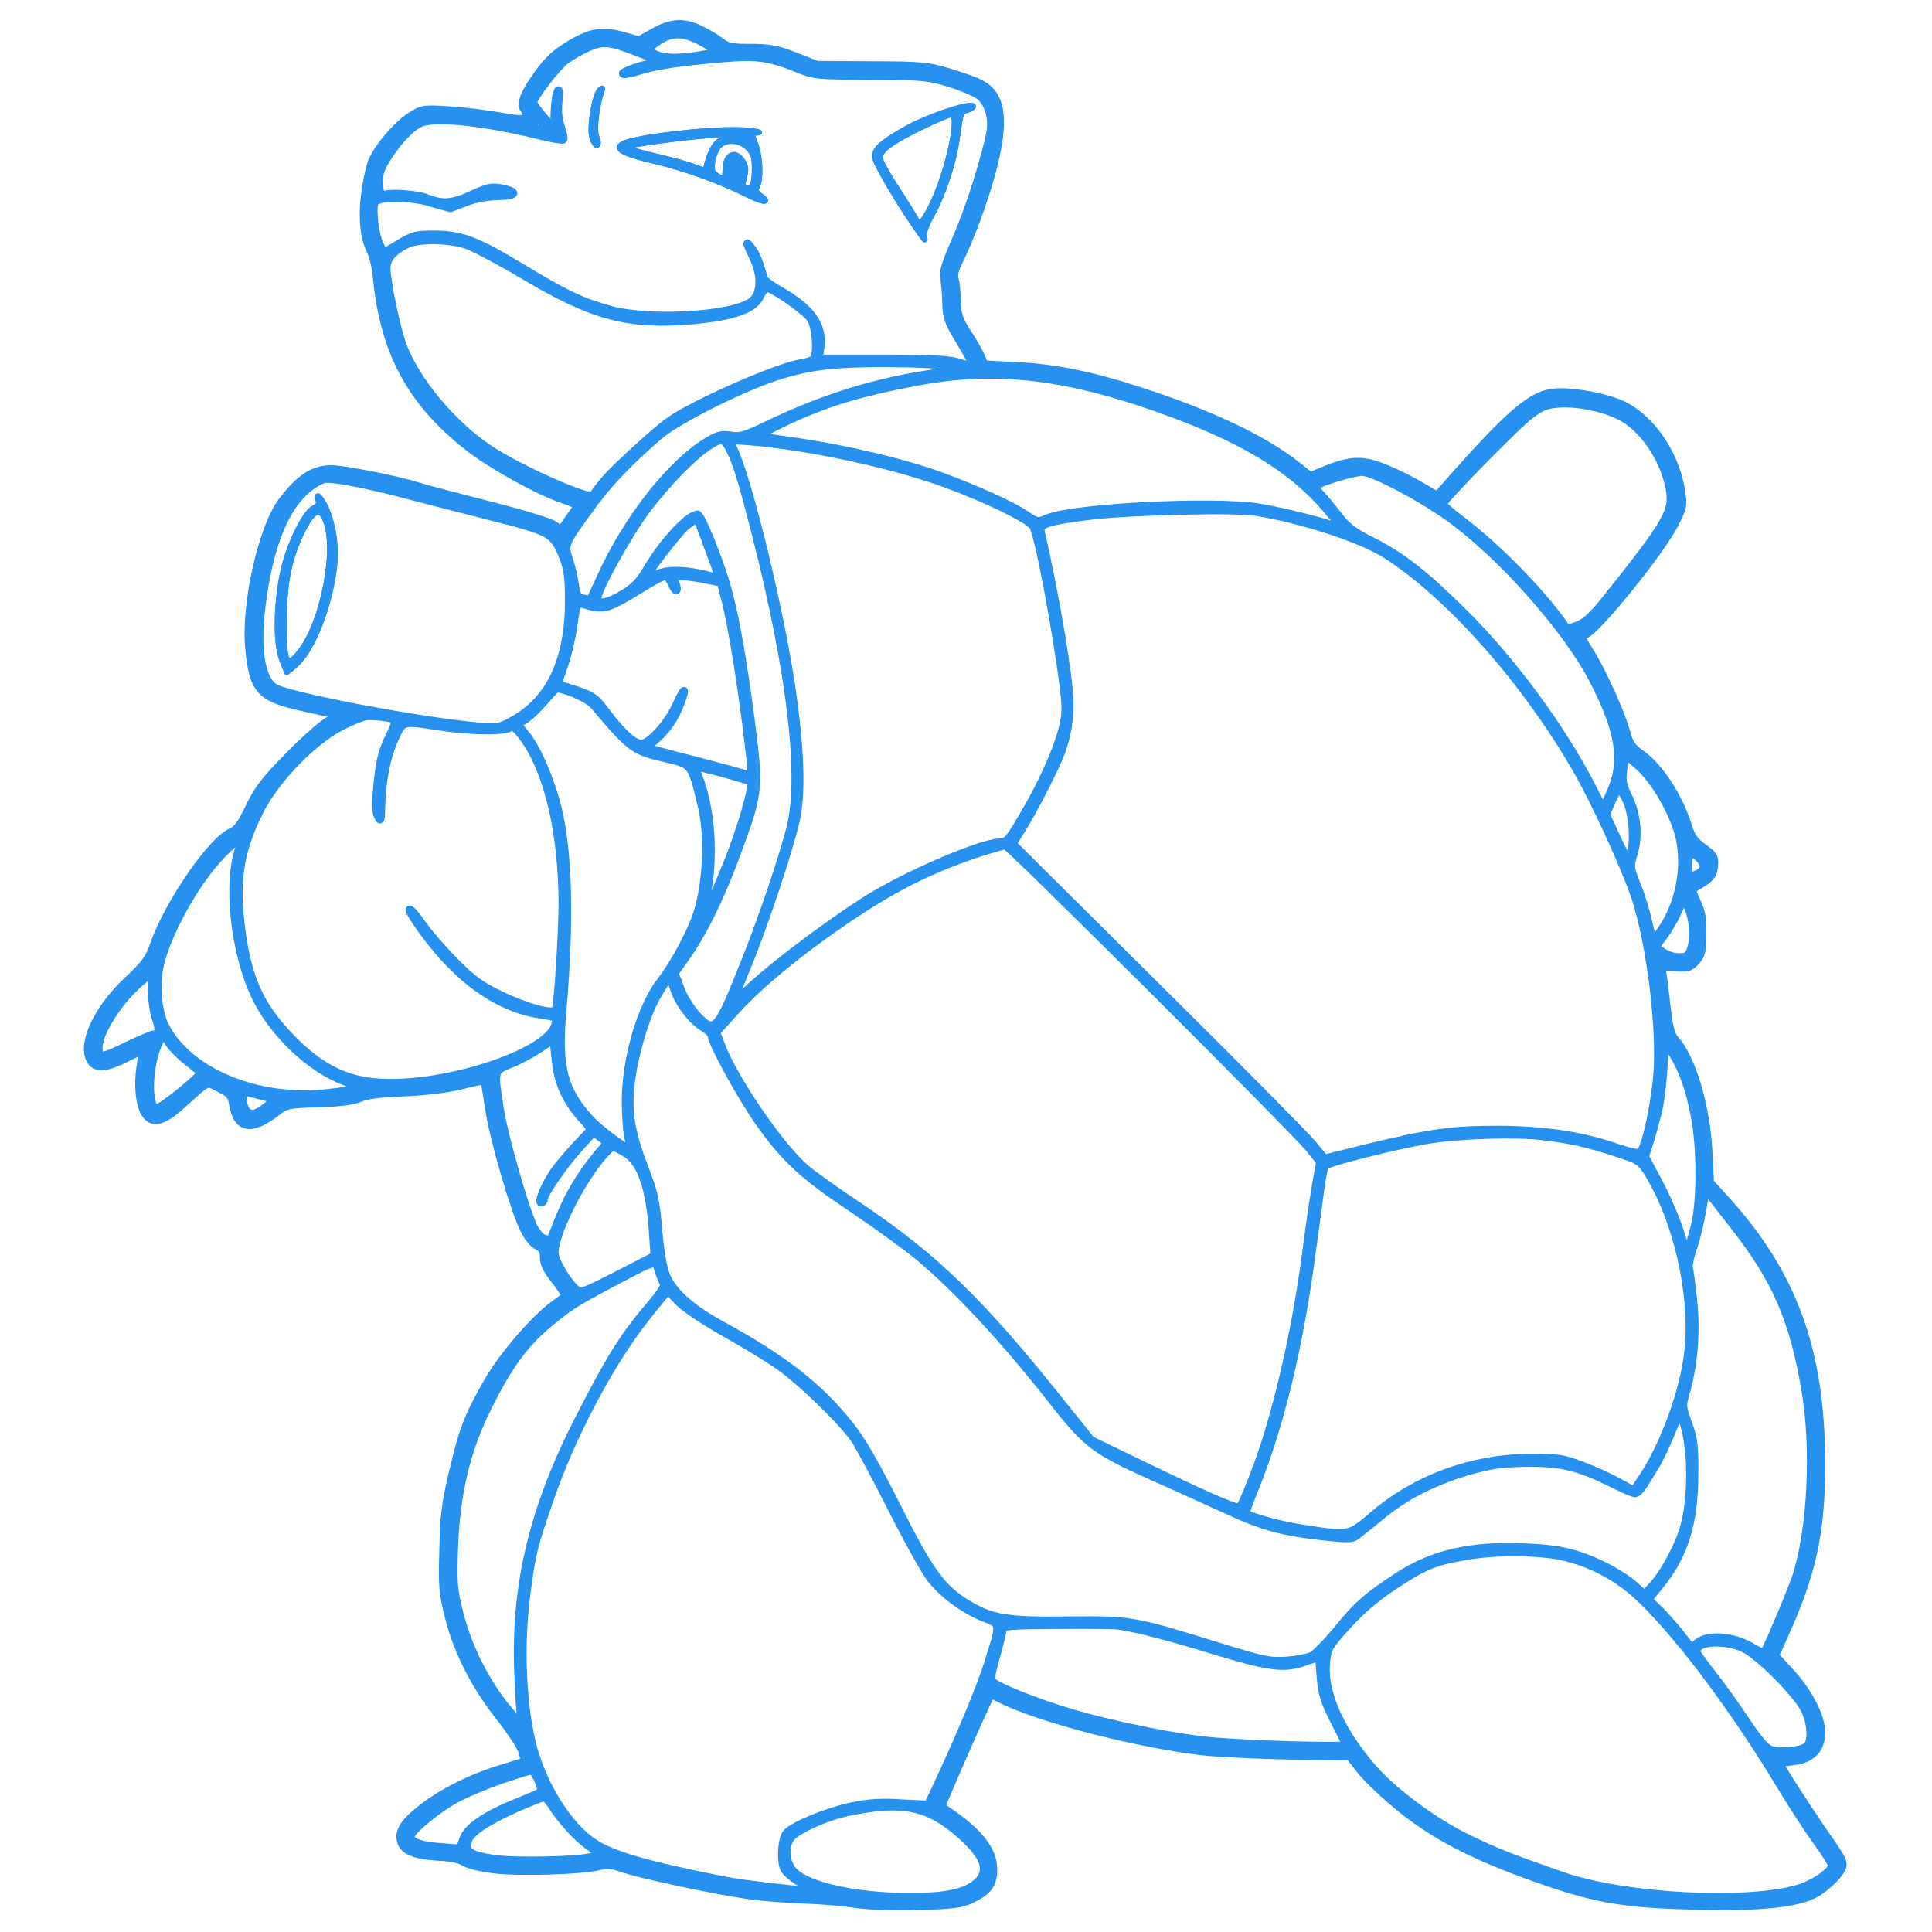 <?xml version="1.0" encoding="UTF-8" standalone="no"?>
<!DOCTYPE svg PUBLIC "-//W3C//DTD SVG 1.1//EN" "http://www.w3.org/Graphics/SVG/1.1/DTD/svg11.dtd">
<svg width="100%" height="100%" viewBox="0 0 710 710" version="1.1" xmlns="http://www.w3.org/2000/svg" xmlns:xlink="http://www.w3.org/1999/xlink" xml:space="preserve" xmlns:serif="http://www.serif.com/" style="fill-rule:evenodd;clip-rule:evenodd;stroke-linejoin:round;stroke-miterlimit:2;">
    <g transform="matrix(-0.98,0,0,0.98,354.711,354.711)">
        <g id="pokemon_009___blastoise__line_art__by_illustrationoverdose_d8io7gq-fullview.svg" transform="matrix(1,0,0,1,-400,-400)">
            <g transform="matrix(0.1,0,0,-0.1,0,800)">
                <path d="M4990,7507C4965,7495 4932,7475 4916,7462C4891,7443 4875,7440 4803,7440C4732,7440 4707,7435 4637,7408L4555,7376L4350,7375C4157,7374 4140,7372 4057,7347C3942,7311 3916,7298 3891,7257C3860,7206 3863,7115 3900,6976C3930,6866 3979,6731 4024,6640C4040,6609 4045,6587 4039,6570C4035,6556 4032,6519 4031,6488C4030,6439 4024,6422 3992,6371C3970,6339 3948,6299 3941,6282L3929,6253L3812,6247C3667,6240 3535,6214 3349,6154C3085,6069 2881,5973 2754,5872L2706,5834L2648,5858C2551,5897 2506,5897 2420,5861C2379,5844 2319,5814 2288,5795L2230,5761L2163,5837C1963,6062 1880,6134 1803,6146C1744,6155 1631,6138 1554,6109C1442,6067 1342,5931 1317,5787C1307,5724 1307,5720 1338,5658C1390,5553 1644,5240 1677,5240C1696,5240 1693,5232 1661,5181C1616,5112 1544,4953 1524,4883C1510,4830 1501,4817 1464,4791C1395,4741 1325,4633 1290,4523C1278,4482 1265,4464 1231,4440C1193,4412 1189,4405 1192,4372C1194,4344 1202,4331 1228,4313C1246,4301 1265,4290 1270,4288C1276,4286 1270,4265 1258,4240C1240,4205 1235,4178 1236,4118C1236,4050 1240,4037 1261,4014C1282,3991 1291,3989 1338,3992C1390,3997 1391,3996 1386,3971C1383,3957 1376,3900 1370,3845C1362,3773 1354,3740 1341,3725C1276,3654 1222,3476 1213,3300L1207,3185L1156,3129C896,2846 790,2556 790,2127C790,1874 824,1716 931,1483L963,1411L908,1351C839,1277 790,1183 790,1124C790,1060 825,1023 895,1015L949,1008L898,926C870,882 824,812 796,771C714,653 710,646 710,625C710,601 770,540 817,516C887,481 1022,467 1255,473C1544,480 1643,498 1897,590C2102,665 2241,738 2361,834C2418,880 2486,943 2512,975L2558,1033L2772,1036C2889,1038 3032,1045 3090,1050C3340,1076 3729,1176 3874,1252L3904,1267L3948,1171C3972,1118 4014,1023 4041,960L4090,845L4068,830C3948,749 3895,682 3895,609C3895,553 3915,526 3980,496C4018,479 4050,475 4178,472C4272,469 4363,473 4413,480C4458,487 4542,494 4600,496C4658,497 4755,505 4815,513C4940,531 5223,591 5290,615C5325,627 5344,629 5375,621C5439,605 5667,598 5764,609C5815,615 5864,627 5879,637C5896,648 5931,655 5979,657C6065,662 6107,680 6116,716C6125,752 6105,785 6040,836C5966,895 5854,952 5745,985C5696,1000 5654,1014 5653,1014C5652,1015 5655,1032 5660,1051C5666,1070 5704,1128 5745,1180C5838,1298 5903,1425 5936,1555C5959,1646 5961,1669 5957,1810C5954,1940 5948,1986 5921,2098C5883,2259 5865,2306 5792,2435C5734,2537 5610,2680 5535,2732C5516,2744 5500,2759 5500,2763C5500,2767 5518,2793 5540,2821C5568,2857 5580,2881 5580,2904C5580,2929 5586,2939 5605,2948C5618,2954 5641,2981 5654,3009C5691,3082 5769,3350 5786,3465C5794,3520 5802,3566 5804,3567C5806,3569 5845,3561 5891,3549C5945,3536 6022,3527 6105,3523C6196,3520 6246,3513 6270,3502C6294,3491 6341,3485 6425,3482C6538,3479 6547,3477 6580,3451C6677,3375 6731,3385 6746,3481C6751,3512 6759,3520 6797,3539C6849,3564 6831,3572 6943,3472C7010,3412 7049,3404 7075,3444C7096,3476 7104,3553 7092,3623C7087,3654 7085,3680 7087,3680C7089,3680 7117,3667 7150,3650C7217,3616 7257,3612 7276,3638C7319,3695 7259,3832 7141,3942C7075,4005 7060,4024 7041,4080C6986,4235 6824,4469 6752,4499C6730,4508 6714,4530 6684,4593C6651,4661 6627,4693 6535,4786C6475,4848 6407,4907 6385,4918C6363,4930 6348,4939 6352,4940C6355,4940 6412,4951 6477,4966C6645,5002 6670,5029 6685,5190C6701,5353 6636,5640 6562,5739C6496,5826 6444,5860 6378,5860C6331,5860 6121,5819 6050,5795C6025,5787 5907,5756 5786,5725C5666,5695 5556,5661 5542,5651L5516,5632L5490,5669C5476,5689 5461,5710 5457,5716C5453,5724 5469,5734 5503,5745C5597,5775 5787,5881 5872,5950C6081,6118 6178,6301 6206,6575C6209,6614 6220,6661 6230,6680C6264,6748 6264,6867 6229,7000C6217,7048 6138,7145 6082,7182C6036,7211 6033,7212 5939,7206C5887,7203 5802,7193 5751,7184C5672,7170 5657,7169 5649,7181C5644,7189 5645,7199 5650,7204C5668,7222 5660,7255 5624,7310C5572,7388 5543,7417 5477,7456C5402,7500 5359,7506 5283,7485L5223,7468L5168,7499C5102,7536 5054,7539 4990,7507ZM5167,7454L5194,7433L5161,7415C5127,7398 5054,7399 4960,7419L4925,7426L4973,7454C5057,7503 5105,7503 5167,7454ZM5420,7439C5444,7428 5479,7408 5498,7394C5533,7367 5620,7254 5620,7235C5620,7230 5602,7205 5580,7180L5541,7135L5540,7195C5539,7228 5534,7264 5529,7275C5523,7289 5522,7278 5525,7240C5529,7204 5526,7170 5516,7143C5508,7119 5504,7099 5508,7096C5512,7094 5549,7100 5590,7110C5806,7164 5996,7183 6046,7157C6084,7138 6139,7077 6174,7017C6195,6982 6200,6961 6198,6928C6196,6896 6191,6886 6180,6889C6146,6898 6049,6890 6015,6875C5960,6853 5920,6856 5847,6891C5790,6917 5775,6920 5739,6913C5674,6900 5682,6885 5753,6884C5791,6884 5838,6875 5873,6861L5931,6839L6008,6861C6083,6882 6180,6884 6211,6865C6227,6855 6216,6741 6195,6701L6180,6671L6123,6706C6072,6736 6058,6740 5995,6740C5891,6740 5835,6719 5667,6618C5497,6515 5440,6488 5332,6458C5185,6417 4872,6435 4801,6489C4766,6516 4762,6581 4791,6645C4823,6715 4824,6718 4802,6690C4785,6670 4771,6635 4755,6574C4753,6568 4727,6549 4696,6531C4577,6464 4532,6400 4543,6316L4549,6275L4307,6275C4112,6274 4056,6271 4018,6258C3991,6249 3970,6245 3970,6249C3970,6253 3993,6294 4020,6340C4065,6414 4070,6430 4071,6484C4072,6518 4075,6559 4079,6575C4084,6598 4074,6632 4033,6725C3983,6839 3921,7037 3905,7127C3897,7178 3912,7229 3943,7258C3955,7269 4006,7291 4055,7307C4141,7333 4155,7334 4355,7335C4557,7336 4567,7337 4630,7363C4741,7407 4781,7412 4920,7400C5080,7386 5163,7373 5223,7354C5249,7345 5276,7340 5282,7342C5297,7347 5205,7380 5178,7380C5141,7380 5162,7399 5228,7423C5340,7466 5358,7467 5420,7439ZM5609,7139C5588,7127 5574,7146 5590,7165C5602,7180 5604,7180 5613,7164C5619,7153 5618,7145 5609,7139ZM6093,6704C6147,6677 6170,6650 6170,6614C6170,6563 6134,6392 6110,6325C6060,6191 5923,6027 5783,5934C5673,5861 5408,5743 5396,5762C5357,5818 5328,5849 5227,5941C5118,6040 5094,6057 4976,6115C4827,6188 4677,6247 4617,6257C4594,6260 4572,6268 4568,6274C4552,6297 4560,6394 4579,6424C4598,6453 4723,6540 4744,6540C4750,6540 4762,6525 4770,6507C4792,6460 4868,6433 5017,6419C5263,6397 5395,6432 5657,6588C5750,6643 5848,6695 5875,6703C5943,6724 6052,6724 6093,6704ZM4512,6250C4573,6244 4647,6228 4707,6208C4847,6162 5084,6042 5150,5984C5269,5881 5344,5801 5409,5710C5505,5577 5504,5578 5486,5522C5477,5496 5467,5454 5464,5428C5459,5389 5453,5381 5433,5375C5419,5372 5407,5370 5405,5372C5404,5374 5388,5409 5369,5450C5269,5673 5102,5885 4962,5967C4927,5988 4911,5991 4879,5986C4844,5980 4825,5986 4742,6026C4527,6129 4329,6190 4107,6221C4059,6228 4022,6235 4024,6238C4044,6257 4356,6265 4512,6250ZM4175,6189C4409,6146 4550,6101 4716,6017L4782,5984L4628,5962C4445,5935 4232,5885 4095,5835C3963,5787 3825,5725 3772,5689C3730,5661 3728,5660 3692,5676C3592,5717 3067,5744 2896,5716C2809,5701 2658,5664 2604,5643C2590,5638 2594,5648 2620,5680C2747,5843 2927,5959 3222,6069C3604,6211 3876,6245 4175,6189ZM1883,6062C1930,6027 2201,5751 2208,5731C2209,5726 2178,5698 2138,5668C2007,5569 1842,5401 1758,5282C1743,5260 1741,5260 1702,5275C1672,5287 1644,5314 1593,5378C1364,5665 1342,5704 1359,5790C1382,5906 1461,6019 1548,6061C1611,6092 1702,6110 1773,6106C1822,6102 1839,6096 1883,6062ZM4881,5957C4835,5901 4704,5382 4654,5056C4619,4826 4612,4646 4635,4545C4659,4436 4757,4142 4820,3990C4848,3921 4874,3858 4878,3850C4881,3842 4871,3850 4856,3868C4794,3941 4557,4125 4375,4242C4232,4334 3941,4460 3871,4460C3844,4460 3836,4469 3784,4558C3714,4675 3656,4803 3635,4887C3622,4938 3621,4963 3630,5037C3656,5251 3725,5614 3745,5646C3763,5673 3915,5748 4073,5806C4289,5885 4637,5957 4859,5968C4886,5970 4890,5967 4881,5957ZM4956,5951C5014,5916 5121,5807 5195,5708C5263,5618 5380,5407 5380,5374C5380,5350 5339,5358 5282,5393C5244,5416 5220,5440 5199,5476C5140,5580 5040,5690 5004,5690C4990,5690 4920,5514 4891,5410C4861,5299 4835,5150 4804,4917C4773,4679 4775,4645 4835,4479C4909,4270 4979,4124 5056,4018L5090,3970L5068,3913C5056,3879 5029,3837 5004,3810C4938,3741 4930,3751 4821,4025C4758,4184 4694,4372 4658,4505C4605,4695 4651,5092 4786,5620C4838,5823 4856,5881 4882,5933C4903,5975 4913,5978 4956,5951ZM2601,5830C2695,5801 2698,5797 2665,5764C2650,5748 2621,5712 2599,5684C2569,5644 2542,5624 2478,5592C2364,5535 2277,5467 2129,5320C1948,5140 1766,4893 1654,4677L1608,4587L1579,4651C1528,4765 1546,4878 1645,5070C1745,5263 1995,5544 2190,5682C2298,5759 2472,5850 2511,5850C2526,5850 2566,5841 2601,5830ZM6457,5794C6551,5723 6613,5569 6640,5337C6658,5186 6640,5075 6592,5042C6547,5010 6056,4916 5823,4895C5757,4889 5747,4890 5700,4916C5558,4993 5486,5143 5486,5365C5486,5455 5490,5485 5508,5531C5544,5621 5554,5626 5787,5685C5901,5714 6048,5752 6113,5769C6259,5807 6379,5829 6405,5823C6416,5820 6439,5807 6457,5794ZM3525,5686C3688,5666 3723,5655 3717,5627C3661,5382 3611,5084 3609,4987C3608,4918 3618,4860 3642,4795C3662,4741 3736,4596 3779,4525L3822,4455L3283,3920C2986,3626 2723,3360 2698,3330L2653,3275L2479,3318C2253,3372 2175,3383 2000,3383C1830,3382 1693,3362 1566,3319C1518,3302 1474,3292 1469,3297C1446,3320 1409,3501 1403,3615C1394,3802 1436,4110 1492,4269C1532,4382 1639,4615 1702,4725C1894,5061 2178,5383 2418,5538C2512,5599 2735,5672 2909,5700C2988,5713 3381,5703 3525,5686ZM5045,5648C5074,5626 5202,5459 5195,5452C5193,5450 5178,5456 5161,5464C5118,5487 5034,5483 4937,5454C4922,5449 4924,5460 4951,5532C4968,5578 4986,5627 4992,5643C5004,5676 5009,5676 5045,5648ZM5090,5439C5084,5428 5080,5414 5082,5408C5084,5402 5092,5411 5099,5428C5107,5446 5118,5460 5124,5460C5131,5460 5163,5444 5196,5424C5345,5332 5352,5330 5436,5355C5455,5361 5458,5356 5469,5275C5476,5227 5492,5158 5505,5122C5518,5086 5528,5055 5527,5054C5526,5053 5495,5043 5457,5031C5396,5010 5386,5003 5344,4947C5287,4871 5242,4831 5215,4830C5185,4830 5115,4906 5085,4973C5054,5040 5045,5048 5065,4989C5086,4931 5115,4887 5156,4850C5176,4833 5191,4817 5189,4815C5187,4813 5106,4791 5010,4767C4914,4742 4827,4718 4818,4715C4796,4706 4796,4700 4820,4895C4846,5098 4876,5276 4898,5365L4916,5435L4971,5446C5001,5453 5042,5458 5063,5459C5098,5460 5100,5459 5090,5439ZM5579,4989C5603,4961 5635,4930 5651,4921L5679,4904L5645,4862C5605,4811 5556,4698 5530,4595C5488,4430 5481,4169 5511,3824C5529,3617 5506,3531 5406,3422C5373,3386 5271,3310 5256,3310C5253,3310 5256,3327 5262,3348C5268,3368 5273,3432 5273,3490C5273,3649 5215,3846 5142,3940C5088,4009 5021,4136 5000,4210C4967,4327 4962,4494 4989,4602C5025,4752 5025,4753 5116,4774C5245,4804 5252,4809 5391,4973C5412,4997 5476,5028 5530,5039C5533,5040 5555,5017 5579,4989ZM6333,4899C6443,4845 6585,4699 6645,4580C6715,4441 6735,4334 6720,4182C6698,3963 6651,3853 6527,3726C6427,3623 6335,3574 6222,3562C5977,3535 5561,3668 5536,3780C5531,3805 5533,3806 5599,3816C5765,3843 5922,3961 6059,4163C6104,4230 6083,4221 6035,4153C6013,4121 5959,4059 5915,4014C5847,3946 5819,3925 5740,3887C5640,3839 5542,3813 5535,3834C5527,3856 5510,4126 5510,4228C5510,4495 5564,4726 5656,4852C5686,4892 5695,4898 5710,4890C5737,4876 5860,4878 5970,4895C6114,4917 6107,4919 6140,4848C6170,4783 6189,4687 6190,4590C6191,4542 6193,4538 6202,4558C6211,4575 6211,4610 6203,4687C6194,4770 6185,4806 6161,4854C6145,4887 6133,4917 6136,4919C6144,4928 6225,4938 6249,4933C6263,4931 6301,4915 6333,4899ZM1514,4633C1481,4567 1473,4482 1494,4417C1508,4369 1508,4366 1480,4297C1464,4257 1446,4197 1439,4163C1432,4128 1422,4100 1418,4100C1414,4100 1399,4117 1385,4139C1314,4245 1292,4397 1330,4510C1361,4603 1423,4702 1477,4749L1525,4790L1532,4737C1538,4692 1536,4678 1514,4633ZM5002,4713C4945,4569 4938,4357 4985,4198C5015,4097 4988,4150 4894,4377C4843,4502 4792,4676 4804,4688C4811,4695 5004,4747 5009,4744C5011,4742 5008,4728 5002,4713ZM1577,4613L1597,4565L1558,4480C1523,4404 1517,4397 1507,4415C1489,4448 1495,4560 1518,4613C1529,4639 1543,4660 1548,4660C1553,4660 1566,4639 1577,4613ZM6819,4380C6907,4275 6995,4109 7020,4001C7037,3929 7028,3826 7001,3773C6913,3600 6657,3493 6396,3520C6279,3532 6264,3542 6328,3565C6452,3610 6593,3742 6659,3877C6741,4044 6770,4313 6720,4445C6714,4460 6710,4474 6710,4476C6710,4490 6776,4431 6819,4380ZM3967,4415C4167,4346 4311,4269 4530,4112C4677,4006 4786,3912 4866,3824L4934,3748L4916,3702C4870,3576 4693,3318 4598,3237C4569,3213 4476,3146 4391,3090C4121,2909 3944,2738 3663,2387L3528,2219L3367,2141C3101,2012 2978,1958 2970,1967C2965,1971 2941,2027 2917,2090C2837,2292 2760,2623 2721,2925C2709,3019 2692,3133 2684,3179L2669,3262L2706,3309C2760,3378 3833,4447 3849,4449C3857,4449 3910,4434 3967,4415ZM1287,4334C1285,4331 1271,4335 1256,4341C1222,4357 1223,4383 1258,4410L1285,4432L1288,4385C1290,4359 1289,4336 1287,4334ZM1382,4108C1399,4086 1411,4068 1409,4066C1376,4041 1350,4030 1323,4030C1296,4030 1288,4035 1280,4056C1265,4095 1268,4165 1287,4212L1304,4254L1328,4200C1341,4171 1365,4129 1382,4108ZM7169,3856C7220,3789 7250,3728 7250,3690C7250,3650 7239,3651 7139,3700C7093,3722 7050,3740 7044,3740C7022,3740 7020,3757 7035,3800C7043,3823 7050,3871 7050,3907L7050,3971L7090,3939C7112,3921 7148,3884 7169,3856ZM5162,3874C5205,3793 5249,3636 5257,3530C5264,3435 5250,3362 5201,3235C5168,3150 5160,3116 5151,3006C5144,2922 5133,2862 5121,2834C5092,2770 5026,2712 4909,2648C4682,2524 4547,2419 4433,2275C4387,2217 4338,2132 4257,1971C4134,1726 4089,1663 3989,1603C3899,1549 3842,1540 3610,1543C3377,1545 3373,1545 3047,1444C2882,1393 2859,1388 2795,1392C2757,1395 2713,1403 2699,1411C2684,1419 2643,1462 2606,1506C2533,1597 2492,1634 2376,1709C2245,1794 2102,1826 1898,1817C1764,1811 1697,1794 1592,1741C1558,1724 1512,1694 1491,1675L1453,1641L1423,1673C1383,1714 1326,1819 1305,1890C1272,2002 1274,2200 1310,2295C1321,2324 1321,2324 1354,2244C1372,2199 1399,2143 1414,2119C1429,2095 1449,2063 1458,2048C1468,2032 1481,2020 1488,2020C1495,2020 1531,2035 1568,2054C1699,2119 1763,2135 1890,2134C1981,2133 2025,2127 2099,2107C2230,2070 2342,2015 2428,1945C2469,1912 2513,1876 2526,1866C2548,1848 2556,1847 2665,1859C2810,1875 2890,1897 3016,1956C3070,1981 3175,2028 3248,2061C3521,2182 3537,2194 3683,2380C3854,2597 4029,2786 4171,2905C4219,2945 4331,3026 4420,3086C4605,3209 4676,3274 4772,3410C4838,3503 4950,3707 4950,3734C4950,3742 4966,3757 4984,3768C5026,3793 5076,3860 5092,3912C5098,3933 5108,3949 5114,3947C5120,3945 5141,3912 5162,3874ZM7029,3698C7063,3617 7067,3476 7035,3463C7020,3458 6856,3591 6867,3600C6872,3603 6896,3623 6922,3643C6948,3664 6977,3694 6987,3710C6996,3727 7006,3740 7008,3740C7009,3740 7019,3721 7029,3698ZM5598,3686C5625,3668 5673,3642 5704,3630C5769,3603 5768,3607 5745,3460C5730,3363 5657,3106 5622,3026C5610,3000 5593,2979 5580,2975C5568,2971 5557,2970 5555,2972C5554,2973 5538,3011 5521,3055C5487,3139 5442,3215 5380,3290L5342,3335L5368,3354L5394,3374L5448,3314C5506,3250 5580,3143 5580,3123C5580,3116 5585,3110 5590,3110C5603,3110 5578,3172 5545,3222C5532,3242 5494,3287 5462,3322L5402,3385L5441,3429C5498,3493 5529,3563 5536,3648C5540,3687 5544,3720 5545,3720C5547,3720 5570,3705 5598,3686ZM1405,3440C1414,3404 1428,3354 1436,3329L1451,3283L1396,3179C1366,3122 1332,3041 1320,3001C1295,2916 1290,2918 1263,3026C1241,3118 1241,3315 1264,3434C1284,3536 1306,3600 1346,3667L1375,3715L1382,3610C1385,3552 1395,3476 1405,3440ZM6710,3502C6710,3486 6704,3466 6697,3456C6681,3434 6658,3439 6616,3473L6587,3497L6646,3512C6678,3520 6706,3528 6708,3529C6709,3529 6710,3517 6710,3502ZM2260,3346C2382,3326 2644,3260 2652,3247C2655,3241 2663,3200 2669,3156C2675,3111 2689,3005 2701,2920C2747,2573 2816,2287 2909,2051C2932,1994 2950,1946 2948,1945C2930,1930 2811,1898 2727,1886C2558,1860 2561,1860 2468,1939C2308,2075 2101,2151 1885,2153C1774,2153 1759,2151 1683,2122C1638,2105 1577,2077 1547,2060L1493,2030L1458,2082C1378,2204 1306,2400 1289,2546C1264,2760 1328,3044 1443,3227C1467,3265 1477,3271 1562,3298C1668,3333 1732,3347 1846,3360C1945,3371 2149,3364 2260,3346ZM5367,3275C5448,3178 5540,2991 5540,2922C5540,2893 5496,2818 5461,2786C5443,2769 5436,2771 5303,2839L5165,2910L5173,3023C5185,3173 5219,3265 5276,3297C5297,3310 5318,3320 5322,3320C5326,3320 5346,3300 5367,3275ZM1237,3077C1244,3037 1258,2976 1270,2942C1282,2908 1289,2872 1286,2863C1283,2853 1276,2798 1270,2741C1258,2628 1268,2500 1297,2401C1312,2348 1312,2344 1289,2281C1268,2224 1265,2197 1266,2090C1266,1908 1304,1787 1395,1675L1438,1622L1399,1584C1377,1562 1341,1522 1318,1493L1278,1441L1250,1462C1210,1491 1119,1483 1054,1445C1029,1430 1007,1420 1005,1422C995,1432 906,1643 885,1704C827,1877 811,2189 850,2412C894,2671 960,2822 1114,3019C1158,3075 1199,3128 1205,3136C1210,3144 1217,3150 1220,3150C1223,3150 1231,3117 1237,3077ZM5334,2803C5469,2731 5492,2716 5574,2646C5656,2576 5717,2491 5788,2348C5872,2181 5910,2019 5917,1810C5921,1678 5919,1656 5896,1566C5860,1427 5786,1287 5694,1185C5663,1150 5659,1148 5664,1170C5668,1184 5673,1263 5676,1345C5690,1677 5618,1973 5440,2315C5323,2542 5278,2612 5168,2741C5142,2772 5124,2801 5129,2806C5134,2811 5143,2832 5149,2852C5163,2896 5152,2899 5334,2803ZM5204,2670C5336,2501 5477,2233 5559,1995C5619,1821 5625,1797 5645,1647C5672,1446 5661,1213 5619,1060C5578,916 5488,774 5397,712C5326,663 5202,627 4895,566C4846,556 4627,530 4595,530C4566,530 4567,532 4615,558C4642,573 4670,596 4678,610C4693,640 4689,723 4670,745C4647,773 4518,826 4428,845C4362,859 4316,862 4240,857L4139,852L4115,903C4024,1096 3943,1290 3915,1380C3866,1536 3865,1527 3932,1554C4006,1584 4083,1641 4130,1701C4151,1728 4216,1845 4275,1962C4334,2079 4396,2195 4413,2220C4460,2290 4627,2451 4710,2506C4751,2534 4841,2588 4909,2626C4980,2666 5050,2713 5074,2737L5115,2780L5138,2752C5151,2737 5181,2700 5204,2670ZM2124,1784C2241,1764 2277,1749 2391,1674C2457,1631 2512,1584 2565,1526C2639,1444 2642,1439 2647,1381C2657,1271 2591,1125 2469,986C2391,898 2241,786 2118,727C2015,676 1956,653 1758,584C1530,505 1078,480 880,536C821,552 750,601 750,624C750,631 777,675 811,721C844,767 901,855 937,915C1107,1198 1308,1469 1459,1617C1546,1703 1650,1759 1765,1784C1858,1803 2014,1804 2124,1784ZM3860,1509C3860,1500 3871,1455 3884,1409C3903,1344 3906,1322 3897,1313C3876,1292 3720,1230 3599,1195C3441,1149 3213,1103 3087,1091C2939,1077 2567,1067 2571,1076C2573,1081 2594,1123 2618,1170C2654,1241 2662,1269 2667,1331L2673,1406L2729,1387C2807,1360 2861,1368 3075,1433C3238,1483 3351,1512 3420,1523C3434,1526 3538,1527 3652,1526C3837,1525 3860,1523 3860,1509ZM1241,1450C1251,1444 1260,1435 1260,1429C1260,1424 1233,1386 1200,1344C1167,1303 1111,1224 1074,1169C1031,1104 999,1065 982,1059C949,1046 866,1053 845,1070C823,1088 826,1155 852,1209C881,1268 1022,1410 1080,1438C1128,1462 1208,1467 1241,1450ZM5741,945C5796,926 5873,894 5911,873C5982,834 6080,753 6080,732C6080,712 6041,698 5967,693L5895,687L5882,723C5866,768 5798,814 5680,861C5633,880 5593,897 5591,900C5583,910 5614,980 5627,980C5634,980 5685,964 5741,945ZM5681,840C5795,789 5858,747 5866,714C5876,676 5855,662 5770,649C5691,637 5447,642 5397,657L5368,666L5413,698C5457,729 5518,797 5553,853C5563,868 5575,880 5580,880C5585,880 5630,862 5681,840ZM4436,825C4521,808 4634,756 4655,727C4680,691 4674,633 4642,600C4587,546 4412,507 4215,506C4079,505 4003,520 3959,557C3907,601 3924,657 4017,739C4138,847 4236,867 4436,825Z" style="fill:rgb(39,145,239);fill-rule:nonzero;stroke:rgb(39,145,239);stroke-width:20px;"/>
                <path d="M5363,7277C5383,7222 5393,7129 5382,7106C5376,7092 5375,7078 5380,7075C5384,7072 5393,7084 5399,7102C5411,7139 5390,7265 5369,7284C5360,7292 5359,7290 5363,7277Z" style="fill:rgb(39,145,239);fill-rule:nonzero;stroke:rgb(39,145,239);stroke-width:20px;"/>
                <path d="M3970,7220C3970,7216 3981,7209 3994,7206C4015,7201 4018,7192 4029,7110C4042,7011 4082,6888 4130,6804C4146,6775 4157,6743 4154,6733C4149,6716 4150,6716 4162,6733C4238,6838 4340,7010 4340,7032C4340,7062 4311,7087 4220,7138C4136,7185 3970,7239 3970,7220ZM4161,7144C4274,7089 4320,7056 4320,7029C4320,7018 4289,6962 4250,6903C4212,6844 4180,6793 4180,6788C4180,6765 4159,6786 4132,6838C4070,6956 4016,7190 4052,7190C4060,7190 4109,7169 4161,7144Z" style="fill:rgb(39,145,239);fill-rule:nonzero;stroke:rgb(39,145,239);stroke-width:20px;"/>
                <path d="M4800,7129C4775,7126 4765,7122 4778,7122C4790,7121 4800,7119 4800,7118C4800,7116 4793,7097 4785,7075C4768,7028 4766,6947 4780,6920C4788,6905 4785,6898 4768,6886C4726,6856 4759,6859 4821,6891C4923,6942 5051,6988 5169,7016C5345,7057 5340,7083 5147,7110C5005,7130 4864,7138 4800,7129ZM5125,7094C5186,7086 5244,7077 5255,7073C5273,7068 5273,7067 5250,7058C5236,7053 5187,7040 5140,7029C5093,7018 5038,7003 5016,6994C4995,6986 4977,6980 4976,6982C4974,6984 4968,7003 4962,7026C4955,7048 4941,7075 4930,7085C4909,7104 4858,7110 4827,7096C4813,7089 4811,7091 4816,7105C4822,7120 4834,7121 4919,7115C4972,7112 5065,7102 5125,7094ZM4924,7071C4933,7061 4944,7035 4947,7015C4952,6985 4949,6974 4935,6964C4907,6943 4900,6947 4900,6983C4900,7040 4863,7059 4835,7016C4822,6997 4821,6984 4828,6956C4836,6928 4835,6920 4822,6915C4800,6907 4790,6928 4790,6988C4790,7031 4795,7046 4815,7065C4845,7096 4899,7099 4924,7071Z" style="fill:rgb(39,145,239);fill-rule:nonzero;stroke:rgb(39,145,239);stroke-width:20px;"/>
                <path d="M6401,5723C6372,5664 6357,5576 6365,5501C6381,5348 6448,5179 6513,5124L6544,5098L6563,5147C6589,5212 6583,5388 6551,5506C6525,5600 6473,5701 6442,5715C6427,5721 6422,5731 6426,5742C6436,5773 6421,5761 6401,5723ZM6478,5642C6532,5540 6554,5442 6554,5293C6555,5135 6546,5114 6499,5170C6409,5277 6352,5567 6401,5673C6420,5716 6444,5706 6478,5642Z" style="fill:rgb(39,145,239);fill-rule:nonzero;stroke:rgb(39,145,239);stroke-width:20px;"/>
            </g>
            <g transform="matrix(0.1,0,0,-0.1,0,800)">
                <path d="M4990,7507C4965,7495 4932,7475 4916,7462C4891,7443 4875,7440 4803,7440C4732,7440 4707,7435 4637,7408L4555,7376L4350,7375C4157,7374 4140,7372 4057,7347C3942,7311 3916,7298 3891,7257C3860,7206 3863,7115 3900,6976C3930,6866 3979,6731 4024,6640C4040,6609 4045,6587 4039,6570C4035,6556 4032,6519 4031,6488C4030,6439 4024,6422 3992,6371C3970,6339 3948,6299 3941,6282L3929,6253L3812,6247C3667,6240 3535,6214 3349,6154C3085,6069 2881,5973 2754,5872L2706,5834L2648,5858C2551,5897 2506,5897 2420,5861C2379,5844 2319,5814 2288,5795L2230,5761L2163,5837C1963,6062 1880,6134 1803,6146C1744,6155 1631,6138 1554,6109C1442,6067 1342,5931 1317,5787C1307,5724 1307,5720 1338,5658C1390,5553 1644,5240 1677,5240C1696,5240 1693,5232 1661,5181C1616,5112 1544,4953 1524,4883C1510,4830 1501,4817 1464,4791C1395,4741 1325,4633 1290,4523C1278,4482 1265,4464 1231,4440C1193,4412 1189,4405 1192,4372C1194,4344 1202,4331 1228,4313C1246,4301 1265,4290 1270,4288C1276,4286 1270,4265 1258,4240C1240,4205 1235,4178 1236,4118C1236,4050 1240,4037 1261,4014C1282,3991 1291,3989 1338,3992C1390,3997 1391,3996 1386,3971C1383,3957 1376,3900 1370,3845C1362,3773 1354,3740 1341,3725C1276,3654 1222,3476 1213,3300L1207,3185L1156,3129C896,2846 790,2556 790,2127C790,1874 824,1716 931,1483L963,1411L908,1351C839,1277 790,1183 790,1124C790,1060 825,1023 895,1015L949,1008L898,926C870,882 824,812 796,771C714,653 710,646 710,625C710,601 770,540 817,516C887,481 1022,467 1255,473C1544,480 1643,498 1897,590C2102,665 2241,738 2361,834C2418,880 2486,943 2512,975L2558,1033L2772,1036C2889,1038 3032,1045 3090,1050C3340,1076 3729,1176 3874,1252L3904,1267L3948,1171C3972,1118 4014,1023 4041,960L4090,845L4068,830C3948,749 3895,682 3895,609C3895,553 3915,526 3980,496C4018,479 4050,475 4178,472C4272,469 4363,473 4413,480C4458,487 4542,494 4600,496C4658,497 4755,505 4815,513C4940,531 5223,591 5290,615C5325,627 5344,629 5375,621C5439,605 5667,598 5764,609C5815,615 5864,627 5879,637C5896,648 5931,655 5979,657C6065,662 6107,680 6116,716C6125,752 6105,785 6040,836C5966,895 5854,952 5745,985C5696,1000 5654,1014 5653,1014C5652,1015 5655,1032 5660,1051C5666,1070 5704,1128 5745,1180C5838,1298 5903,1425 5936,1555C5959,1646 5961,1669 5957,1810C5954,1940 5948,1986 5921,2098C5883,2259 5865,2306 5792,2435C5734,2537 5610,2680 5535,2732C5516,2744 5500,2759 5500,2763C5500,2767 5518,2793 5540,2821C5568,2857 5580,2881 5580,2904C5580,2929 5586,2939 5605,2948C5618,2954 5641,2981 5654,3009C5691,3082 5769,3350 5786,3465C5794,3520 5802,3566 5804,3567C5806,3569 5845,3561 5891,3549C5945,3536 6022,3527 6105,3523C6196,3520 6246,3513 6270,3502C6294,3491 6341,3485 6425,3482C6538,3479 6547,3477 6580,3451C6677,3375 6731,3385 6746,3481C6751,3512 6759,3520 6797,3539C6849,3564 6831,3572 6943,3472C7010,3412 7049,3404 7075,3444C7096,3476 7104,3553 7092,3623C7087,3654 7085,3680 7087,3680C7089,3680 7117,3667 7150,3650C7217,3616 7257,3612 7276,3638C7319,3695 7259,3832 7141,3942C7075,4005 7060,4024 7041,4080C6986,4235 6824,4469 6752,4499C6730,4508 6714,4530 6684,4593C6651,4661 6627,4693 6535,4786C6475,4848 6407,4907 6385,4918C6363,4930 6348,4939 6352,4940C6355,4940 6412,4951 6477,4966C6645,5002 6670,5029 6685,5190C6701,5353 6636,5640 6562,5739C6496,5826 6444,5860 6378,5860C6331,5860 6121,5819 6050,5795C6025,5787 5907,5756 5786,5725C5666,5695 5556,5661 5542,5651L5516,5632L5490,5669C5476,5689 5461,5710 5457,5716C5453,5724 5469,5734 5503,5745C5597,5775 5787,5881 5872,5950C6081,6118 6178,6301 6206,6575C6209,6614 6220,6661 6230,6680C6264,6748 6264,6867 6229,7000C6217,7048 6138,7145 6082,7182C6036,7211 6033,7212 5939,7206C5887,7203 5802,7193 5751,7184C5672,7170 5657,7169 5649,7181C5644,7189 5645,7199 5650,7204C5668,7222 5660,7255 5624,7310C5572,7388 5543,7417 5477,7456C5402,7500 5359,7506 5283,7485L5223,7468L5168,7499C5102,7536 5054,7539 4990,7507ZM5167,7454L5194,7433L5161,7415C5127,7398 5054,7399 4960,7419L4925,7426L4973,7454C5057,7503 5105,7503 5167,7454ZM5420,7439C5444,7428 5479,7408 5498,7394C5533,7367 5620,7254 5620,7235C5620,7230 5602,7205 5580,7180L5541,7135L5540,7195C5539,7228 5534,7264 5529,7275C5523,7289 5522,7278 5525,7240C5529,7204 5526,7170 5516,7143C5508,7119 5504,7099 5508,7096C5512,7094 5549,7100 5590,7110C5806,7164 5996,7183 6046,7157C6084,7138 6139,7077 6174,7017C6195,6982 6200,6961 6198,6928C6196,6896 6191,6886 6180,6889C6146,6898 6049,6890 6015,6875C5960,6853 5920,6856 5847,6891C5790,6917 5775,6920 5739,6913C5674,6900 5682,6885 5753,6884C5791,6884 5838,6875 5873,6861L5931,6839L6008,6861C6083,6882 6180,6884 6211,6865C6227,6855 6216,6741 6195,6701L6180,6671L6123,6706C6072,6736 6058,6740 5995,6740C5891,6740 5835,6719 5667,6618C5497,6515 5440,6488 5332,6458C5185,6417 4872,6435 4801,6489C4766,6516 4762,6581 4791,6645C4823,6715 4824,6718 4802,6690C4785,6670 4771,6635 4755,6574C4753,6568 4727,6549 4696,6531C4577,6464 4532,6400 4543,6316L4549,6275L4307,6275C4112,6274 4056,6271 4018,6258C3991,6249 3970,6245 3970,6249C3970,6253 3993,6294 4020,6340C4065,6414 4070,6430 4071,6484C4072,6518 4075,6559 4079,6575C4084,6598 4074,6632 4033,6725C3983,6839 3921,7037 3905,7127C3897,7178 3912,7229 3943,7258C3955,7269 4006,7291 4055,7307C4141,7333 4155,7334 4355,7335C4557,7336 4567,7337 4630,7363C4741,7407 4781,7412 4920,7400C5080,7386 5163,7373 5223,7354C5249,7345 5276,7340 5282,7342C5297,7347 5205,7380 5178,7380C5141,7380 5162,7399 5228,7423C5340,7466 5358,7467 5420,7439ZM5609,7139C5588,7127 5574,7146 5590,7165C5602,7180 5604,7180 5613,7164C5619,7153 5618,7145 5609,7139ZM6093,6704C6147,6677 6170,6650 6170,6614C6170,6563 6134,6392 6110,6325C6060,6191 5923,6027 5783,5934C5673,5861 5408,5743 5396,5762C5357,5818 5328,5849 5227,5941C5118,6040 5094,6057 4976,6115C4827,6188 4677,6247 4617,6257C4594,6260 4572,6268 4568,6274C4552,6297 4560,6394 4579,6424C4598,6453 4723,6540 4744,6540C4750,6540 4762,6525 4770,6507C4792,6460 4868,6433 5017,6419C5263,6397 5395,6432 5657,6588C5750,6643 5848,6695 5875,6703C5943,6724 6052,6724 6093,6704ZM4512,6250C4573,6244 4647,6228 4707,6208C4847,6162 5084,6042 5150,5984C5269,5881 5344,5801 5409,5710C5505,5577 5504,5578 5486,5522C5477,5496 5467,5454 5464,5428C5459,5389 5453,5381 5433,5375C5419,5372 5407,5370 5405,5372C5404,5374 5388,5409 5369,5450C5269,5673 5102,5885 4962,5967C4927,5988 4911,5991 4879,5986C4844,5980 4825,5986 4742,6026C4527,6129 4329,6190 4107,6221C4059,6228 4022,6235 4024,6238C4044,6257 4356,6265 4512,6250ZM4175,6189C4409,6146 4550,6101 4716,6017L4782,5984L4628,5962C4445,5935 4232,5885 4095,5835C3963,5787 3825,5725 3772,5689C3730,5661 3728,5660 3692,5676C3592,5717 3067,5744 2896,5716C2809,5701 2658,5664 2604,5643C2590,5638 2594,5648 2620,5680C2747,5843 2927,5959 3222,6069C3604,6211 3876,6245 4175,6189ZM1883,6062C1930,6027 2201,5751 2208,5731C2209,5726 2178,5698 2138,5668C2007,5569 1842,5401 1758,5282C1743,5260 1741,5260 1702,5275C1672,5287 1644,5314 1593,5378C1364,5665 1342,5704 1359,5790C1382,5906 1461,6019 1548,6061C1611,6092 1702,6110 1773,6106C1822,6102 1839,6096 1883,6062ZM4881,5957C4835,5901 4704,5382 4654,5056C4619,4826 4612,4646 4635,4545C4659,4436 4757,4142 4820,3990C4848,3921 4874,3858 4878,3850C4881,3842 4871,3850 4856,3868C4794,3941 4557,4125 4375,4242C4232,4334 3941,4460 3871,4460C3844,4460 3836,4469 3784,4558C3714,4675 3656,4803 3635,4887C3622,4938 3621,4963 3630,5037C3656,5251 3725,5614 3745,5646C3763,5673 3915,5748 4073,5806C4289,5885 4637,5957 4859,5968C4886,5970 4890,5967 4881,5957ZM4956,5951C5014,5916 5121,5807 5195,5708C5263,5618 5380,5407 5380,5374C5380,5350 5339,5358 5282,5393C5244,5416 5220,5440 5199,5476C5140,5580 5040,5690 5004,5690C4990,5690 4920,5514 4891,5410C4861,5299 4835,5150 4804,4917C4773,4679 4775,4645 4835,4479C4909,4270 4979,4124 5056,4018L5090,3970L5068,3913C5056,3879 5029,3837 5004,3810C4938,3741 4930,3751 4821,4025C4758,4184 4694,4372 4658,4505C4605,4695 4651,5092 4786,5620C4838,5823 4856,5881 4882,5933C4903,5975 4913,5978 4956,5951ZM2601,5830C2695,5801 2698,5797 2665,5764C2650,5748 2621,5712 2599,5684C2569,5644 2542,5624 2478,5592C2364,5535 2277,5467 2129,5320C1948,5140 1766,4893 1654,4677L1608,4587L1579,4651C1528,4765 1546,4878 1645,5070C1745,5263 1995,5544 2190,5682C2298,5759 2472,5850 2511,5850C2526,5850 2566,5841 2601,5830ZM6457,5794C6551,5723 6613,5569 6640,5337C6658,5186 6640,5075 6592,5042C6547,5010 6056,4916 5823,4895C5757,4889 5747,4890 5700,4916C5558,4993 5486,5143 5486,5365C5486,5455 5490,5485 5508,5531C5544,5621 5554,5626 5787,5685C5901,5714 6048,5752 6113,5769C6259,5807 6379,5829 6405,5823C6416,5820 6439,5807 6457,5794ZM3525,5686C3688,5666 3723,5655 3717,5627C3661,5382 3611,5084 3609,4987C3608,4918 3618,4860 3642,4795C3662,4741 3736,4596 3779,4525L3822,4455L3283,3920C2986,3626 2723,3360 2698,3330L2653,3275L2479,3318C2253,3372 2175,3383 2000,3383C1830,3382 1693,3362 1566,3319C1518,3302 1474,3292 1469,3297C1446,3320 1409,3501 1403,3615C1394,3802 1436,4110 1492,4269C1532,4382 1639,4615 1702,4725C1894,5061 2178,5383 2418,5538C2512,5599 2735,5672 2909,5700C2988,5713 3381,5703 3525,5686ZM5045,5648C5074,5626 5202,5459 5195,5452C5193,5450 5178,5456 5161,5464C5118,5487 5034,5483 4937,5454C4922,5449 4924,5460 4951,5532C4968,5578 4986,5627 4992,5643C5004,5676 5009,5676 5045,5648ZM5090,5439C5084,5428 5080,5414 5082,5408C5084,5402 5092,5411 5099,5428C5107,5446 5118,5460 5124,5460C5131,5460 5163,5444 5196,5424C5345,5332 5352,5330 5436,5355C5455,5361 5458,5356 5469,5275C5476,5227 5492,5158 5505,5122C5518,5086 5528,5055 5527,5054C5526,5053 5495,5043 5457,5031C5396,5010 5386,5003 5344,4947C5287,4871 5242,4831 5215,4830C5185,4830 5115,4906 5085,4973C5054,5040 5045,5048 5065,4989C5086,4931 5115,4887 5156,4850C5176,4833 5191,4817 5189,4815C5187,4813 5106,4791 5010,4767C4914,4742 4827,4718 4818,4715C4796,4706 4796,4700 4820,4895C4846,5098 4876,5276 4898,5365L4916,5435L4971,5446C5001,5453 5042,5458 5063,5459C5098,5460 5100,5459 5090,5439ZM5579,4989C5603,4961 5635,4930 5651,4921L5679,4904L5645,4862C5605,4811 5556,4698 5530,4595C5488,4430 5481,4169 5511,3824C5529,3617 5506,3531 5406,3422C5373,3386 5271,3310 5256,3310C5253,3310 5256,3327 5262,3348C5268,3368 5273,3432 5273,3490C5273,3649 5215,3846 5142,3940C5088,4009 5021,4136 5000,4210C4967,4327 4962,4494 4989,4602C5025,4752 5025,4753 5116,4774C5245,4804 5252,4809 5391,4973C5412,4997 5476,5028 5530,5039C5533,5040 5555,5017 5579,4989ZM6333,4899C6443,4845 6585,4699 6645,4580C6715,4441 6735,4334 6720,4182C6698,3963 6651,3853 6527,3726C6427,3623 6335,3574 6222,3562C5977,3535 5561,3668 5536,3780C5531,3805 5533,3806 5599,3816C5765,3843 5922,3961 6059,4163C6104,4230 6083,4221 6035,4153C6013,4121 5959,4059 5915,4014C5847,3946 5819,3925 5740,3887C5640,3839 5542,3813 5535,3834C5527,3856 5510,4126 5510,4228C5510,4495 5564,4726 5656,4852C5686,4892 5695,4898 5710,4890C5737,4876 5860,4878 5970,4895C6114,4917 6107,4919 6140,4848C6170,4783 6189,4687 6190,4590C6191,4542 6193,4538 6202,4558C6211,4575 6211,4610 6203,4687C6194,4770 6185,4806 6161,4854C6145,4887 6133,4917 6136,4919C6144,4928 6225,4938 6249,4933C6263,4931 6301,4915 6333,4899ZM1514,4633C1481,4567 1473,4482 1494,4417C1508,4369 1508,4366 1480,4297C1464,4257 1446,4197 1439,4163C1432,4128 1422,4100 1418,4100C1414,4100 1399,4117 1385,4139C1314,4245 1292,4397 1330,4510C1361,4603 1423,4702 1477,4749L1525,4790L1532,4737C1538,4692 1536,4678 1514,4633ZM5002,4713C4945,4569 4938,4357 4985,4198C5015,4097 4988,4150 4894,4377C4843,4502 4792,4676 4804,4688C4811,4695 5004,4747 5009,4744C5011,4742 5008,4728 5002,4713ZM1577,4613L1597,4565L1558,4480C1523,4404 1517,4397 1507,4415C1489,4448 1495,4560 1518,4613C1529,4639 1543,4660 1548,4660C1553,4660 1566,4639 1577,4613ZM6819,4380C6907,4275 6995,4109 7020,4001C7037,3929 7028,3826 7001,3773C6913,3600 6657,3493 6396,3520C6279,3532 6264,3542 6328,3565C6452,3610 6593,3742 6659,3877C6741,4044 6770,4313 6720,4445C6714,4460 6710,4474 6710,4476C6710,4490 6776,4431 6819,4380ZM3967,4415C4167,4346 4311,4269 4530,4112C4677,4006 4786,3912 4866,3824L4934,3748L4916,3702C4870,3576 4693,3318 4598,3237C4569,3213 4476,3146 4391,3090C4121,2909 3944,2738 3663,2387L3528,2219L3367,2141C3101,2012 2978,1958 2970,1967C2965,1971 2941,2027 2917,2090C2837,2292 2760,2623 2721,2925C2709,3019 2692,3133 2684,3179L2669,3262L2706,3309C2760,3378 3833,4447 3849,4449C3857,4449 3910,4434 3967,4415ZM1287,4334C1285,4331 1271,4335 1256,4341C1222,4357 1223,4383 1258,4410L1285,4432L1288,4385C1290,4359 1289,4336 1287,4334ZM1382,4108C1399,4086 1411,4068 1409,4066C1376,4041 1350,4030 1323,4030C1296,4030 1288,4035 1280,4056C1265,4095 1268,4165 1287,4212L1304,4254L1328,4200C1341,4171 1365,4129 1382,4108ZM7169,3856C7220,3789 7250,3728 7250,3690C7250,3650 7239,3651 7139,3700C7093,3722 7050,3740 7044,3740C7022,3740 7020,3757 7035,3800C7043,3823 7050,3871 7050,3907L7050,3971L7090,3939C7112,3921 7148,3884 7169,3856ZM5162,3874C5205,3793 5249,3636 5257,3530C5264,3435 5250,3362 5201,3235C5168,3150 5160,3116 5151,3006C5144,2922 5133,2862 5121,2834C5092,2770 5026,2712 4909,2648C4682,2524 4547,2419 4433,2275C4387,2217 4338,2132 4257,1971C4134,1726 4089,1663 3989,1603C3899,1549 3842,1540 3610,1543C3377,1545 3373,1545 3047,1444C2882,1393 2859,1388 2795,1392C2757,1395 2713,1403 2699,1411C2684,1419 2643,1462 2606,1506C2533,1597 2492,1634 2376,1709C2245,1794 2102,1826 1898,1817C1764,1811 1697,1794 1592,1741C1558,1724 1512,1694 1491,1675L1453,1641L1423,1673C1383,1714 1326,1819 1305,1890C1272,2002 1274,2200 1310,2295C1321,2324 1321,2324 1354,2244C1372,2199 1399,2143 1414,2119C1429,2095 1449,2063 1458,2048C1468,2032 1481,2020 1488,2020C1495,2020 1531,2035 1568,2054C1699,2119 1763,2135 1890,2134C1981,2133 2025,2127 2099,2107C2230,2070 2342,2015 2428,1945C2469,1912 2513,1876 2526,1866C2548,1848 2556,1847 2665,1859C2810,1875 2890,1897 3016,1956C3070,1981 3175,2028 3248,2061C3521,2182 3537,2194 3683,2380C3854,2597 4029,2786 4171,2905C4219,2945 4331,3026 4420,3086C4605,3209 4676,3274 4772,3410C4838,3503 4950,3707 4950,3734C4950,3742 4966,3757 4984,3768C5026,3793 5076,3860 5092,3912C5098,3933 5108,3949 5114,3947C5120,3945 5141,3912 5162,3874ZM7029,3698C7063,3617 7067,3476 7035,3463C7020,3458 6856,3591 6867,3600C6872,3603 6896,3623 6922,3643C6948,3664 6977,3694 6987,3710C6996,3727 7006,3740 7008,3740C7009,3740 7019,3721 7029,3698ZM5598,3686C5625,3668 5673,3642 5704,3630C5769,3603 5768,3607 5745,3460C5730,3363 5657,3106 5622,3026C5610,3000 5593,2979 5580,2975C5568,2971 5557,2970 5555,2972C5554,2973 5538,3011 5521,3055C5487,3139 5442,3215 5380,3290L5342,3335L5368,3354L5394,3374L5448,3314C5506,3250 5580,3143 5580,3123C5580,3116 5585,3110 5590,3110C5603,3110 5578,3172 5545,3222C5532,3242 5494,3287 5462,3322L5402,3385L5441,3429C5498,3493 5529,3563 5536,3648C5540,3687 5544,3720 5545,3720C5547,3720 5570,3705 5598,3686ZM1405,3440C1414,3404 1428,3354 1436,3329L1451,3283L1396,3179C1366,3122 1332,3041 1320,3001C1295,2916 1290,2918 1263,3026C1241,3118 1241,3315 1264,3434C1284,3536 1306,3600 1346,3667L1375,3715L1382,3610C1385,3552 1395,3476 1405,3440ZM6710,3502C6710,3486 6704,3466 6697,3456C6681,3434 6658,3439 6616,3473L6587,3497L6646,3512C6678,3520 6706,3528 6708,3529C6709,3529 6710,3517 6710,3502ZM2260,3346C2382,3326 2644,3260 2652,3247C2655,3241 2663,3200 2669,3156C2675,3111 2689,3005 2701,2920C2747,2573 2816,2287 2909,2051C2932,1994 2950,1946 2948,1945C2930,1930 2811,1898 2727,1886C2558,1860 2561,1860 2468,1939C2308,2075 2101,2151 1885,2153C1774,2153 1759,2151 1683,2122C1638,2105 1577,2077 1547,2060L1493,2030L1458,2082C1378,2204 1306,2400 1289,2546C1264,2760 1328,3044 1443,3227C1467,3265 1477,3271 1562,3298C1668,3333 1732,3347 1846,3360C1945,3371 2149,3364 2260,3346ZM5367,3275C5448,3178 5540,2991 5540,2922C5540,2893 5496,2818 5461,2786C5443,2769 5436,2771 5303,2839L5165,2910L5173,3023C5185,3173 5219,3265 5276,3297C5297,3310 5318,3320 5322,3320C5326,3320 5346,3300 5367,3275ZM1237,3077C1244,3037 1258,2976 1270,2942C1282,2908 1289,2872 1286,2863C1283,2853 1276,2798 1270,2741C1258,2628 1268,2500 1297,2401C1312,2348 1312,2344 1289,2281C1268,2224 1265,2197 1266,2090C1266,1908 1304,1787 1395,1675L1438,1622L1399,1584C1377,1562 1341,1522 1318,1493L1278,1441L1250,1462C1210,1491 1119,1483 1054,1445C1029,1430 1007,1420 1005,1422C995,1432 906,1643 885,1704C827,1877 811,2189 850,2412C894,2671 960,2822 1114,3019C1158,3075 1199,3128 1205,3136C1210,3144 1217,3150 1220,3150C1223,3150 1231,3117 1237,3077ZM5334,2803C5469,2731 5492,2716 5574,2646C5656,2576 5717,2491 5788,2348C5872,2181 5910,2019 5917,1810C5921,1678 5919,1656 5896,1566C5860,1427 5786,1287 5694,1185C5663,1150 5659,1148 5664,1170C5668,1184 5673,1263 5676,1345C5690,1677 5618,1973 5440,2315C5323,2542 5278,2612 5168,2741C5142,2772 5124,2801 5129,2806C5134,2811 5143,2832 5149,2852C5163,2896 5152,2899 5334,2803ZM5204,2670C5336,2501 5477,2233 5559,1995C5619,1821 5625,1797 5645,1647C5672,1446 5661,1213 5619,1060C5578,916 5488,774 5397,712C5326,663 5202,627 4895,566C4846,556 4627,530 4595,530C4566,530 4567,532 4615,558C4642,573 4670,596 4678,610C4693,640 4689,723 4670,745C4647,773 4518,826 4428,845C4362,859 4316,862 4240,857L4139,852L4115,903C4024,1096 3943,1290 3915,1380C3866,1536 3865,1527 3932,1554C4006,1584 4083,1641 4130,1701C4151,1728 4216,1845 4275,1962C4334,2079 4396,2195 4413,2220C4460,2290 4627,2451 4710,2506C4751,2534 4841,2588 4909,2626C4980,2666 5050,2713 5074,2737L5115,2780L5138,2752C5151,2737 5181,2700 5204,2670ZM2124,1784C2241,1764 2277,1749 2391,1674C2457,1631 2512,1584 2565,1526C2639,1444 2642,1439 2647,1381C2657,1271 2591,1125 2469,986C2391,898 2241,786 2118,727C2015,676 1956,653 1758,584C1530,505 1078,480 880,536C821,552 750,601 750,624C750,631 777,675 811,721C844,767 901,855 937,915C1107,1198 1308,1469 1459,1617C1546,1703 1650,1759 1765,1784C1858,1803 2014,1804 2124,1784ZM3860,1509C3860,1500 3871,1455 3884,1409C3903,1344 3906,1322 3897,1313C3876,1292 3720,1230 3599,1195C3441,1149 3213,1103 3087,1091C2939,1077 2567,1067 2571,1076C2573,1081 2594,1123 2618,1170C2654,1241 2662,1269 2667,1331L2673,1406L2729,1387C2807,1360 2861,1368 3075,1433C3238,1483 3351,1512 3420,1523C3434,1526 3538,1527 3652,1526C3837,1525 3860,1523 3860,1509ZM1241,1450C1251,1444 1260,1435 1260,1429C1260,1424 1233,1386 1200,1344C1167,1303 1111,1224 1074,1169C1031,1104 999,1065 982,1059C949,1046 866,1053 845,1070C823,1088 826,1155 852,1209C881,1268 1022,1410 1080,1438C1128,1462 1208,1467 1241,1450ZM5741,945C5796,926 5873,894 5911,873C5982,834 6080,753 6080,732C6080,712 6041,698 5967,693L5895,687L5882,723C5866,768 5798,814 5680,861C5633,880 5593,897 5591,900C5583,910 5614,980 5627,980C5634,980 5685,964 5741,945ZM5681,840C5795,789 5858,747 5866,714C5876,676 5855,662 5770,649C5691,637 5447,642 5397,657L5368,666L5413,698C5457,729 5518,797 5553,853C5563,868 5575,880 5580,880C5585,880 5630,862 5681,840ZM4436,825C4521,808 4634,756 4655,727C4680,691 4674,633 4642,600C4587,546 4412,507 4215,506C4079,505 4003,520 3959,557C3907,601 3924,657 4017,739C4138,847 4236,867 4436,825Z" style="fill:rgb(39,145,239);fill-rule:nonzero;stroke:rgb(39,145,239);stroke-width:30px;"/>
                <path d="M5363,7277C5383,7222 5393,7129 5382,7106C5376,7092 5375,7078 5380,7075C5384,7072 5393,7084 5399,7102C5411,7139 5390,7265 5369,7284C5360,7292 5359,7290 5363,7277Z" style="fill:rgb(39,145,239);fill-rule:nonzero;stroke:rgb(39,145,239);stroke-width:20px;"/>
                <path d="M3970,7220C3970,7216 3981,7209 3994,7206C4015,7201 4018,7192 4029,7110C4042,7011 4082,6888 4130,6804C4146,6775 4157,6743 4154,6733C4149,6716 4150,6716 4162,6733C4238,6838 4340,7010 4340,7032C4340,7062 4311,7087 4220,7138C4136,7185 3970,7239 3970,7220ZM4161,7144C4274,7089 4320,7056 4320,7029C4320,7018 4289,6962 4250,6903C4212,6844 4180,6793 4180,6788C4180,6765 4159,6786 4132,6838C4070,6956 4016,7190 4052,7190C4060,7190 4109,7169 4161,7144Z" style="fill:rgb(39,145,239);fill-rule:nonzero;stroke:rgb(39,145,239);stroke-width:20px;"/>
                <path d="M4800,7129C4775,7126 4765,7122 4778,7122C4790,7121 4800,7119 4800,7118C4800,7116 4793,7097 4785,7075C4768,7028 4766,6947 4780,6920C4788,6905 4785,6898 4768,6886C4726,6856 4759,6859 4821,6891C4923,6942 5051,6988 5169,7016C5345,7057 5340,7083 5147,7110C5005,7130 4864,7138 4800,7129ZM5125,7094C5186,7086 5244,7077 5255,7073C5273,7068 5273,7067 5250,7058C5236,7053 5187,7040 5140,7029C5093,7018 5038,7003 5016,6994C4995,6986 4977,6980 4976,6982C4974,6984 4968,7003 4962,7026C4955,7048 4941,7075 4930,7085C4909,7104 4858,7110 4827,7096C4813,7089 4811,7091 4816,7105C4822,7120 4834,7121 4919,7115C4972,7112 5065,7102 5125,7094ZM4924,7071C4933,7061 4944,7035 4947,7015C4952,6985 4949,6974 4935,6964C4907,6943 4900,6947 4900,6983C4900,7040 4863,7059 4835,7016C4822,6997 4821,6984 4828,6956C4836,6928 4835,6920 4822,6915C4800,6907 4790,6928 4790,6988C4790,7031 4795,7046 4815,7065C4845,7096 4899,7099 4924,7071Z" style="fill:rgb(39,145,239);fill-rule:nonzero;stroke:rgb(39,145,239);stroke-width:20px;"/>
                <path d="M6401,5723C6372,5664 6357,5576 6365,5501C6381,5348 6448,5179 6513,5124L6544,5098L6563,5147C6589,5212 6583,5388 6551,5506C6525,5600 6473,5701 6442,5715C6427,5721 6422,5731 6426,5742C6436,5773 6421,5761 6401,5723ZM6478,5642C6532,5540 6554,5442 6554,5293C6555,5135 6546,5114 6499,5170C6409,5277 6352,5567 6401,5673C6420,5716 6444,5706 6478,5642Z" style="fill:rgb(39,145,239);fill-rule:nonzero;stroke:rgb(39,145,239);stroke-width:20px;"/>
            </g>
        </g>
        <g id="pokemon_009___blastoise__line_art__by_illustrationoverdose_d8io7gq-fullview.svg1" serif:id="pokemon_009___blastoise__line_art__by_illustrationoverdose_d8io7gq-fullview.svg">
        </g>
    </g>
</svg>
